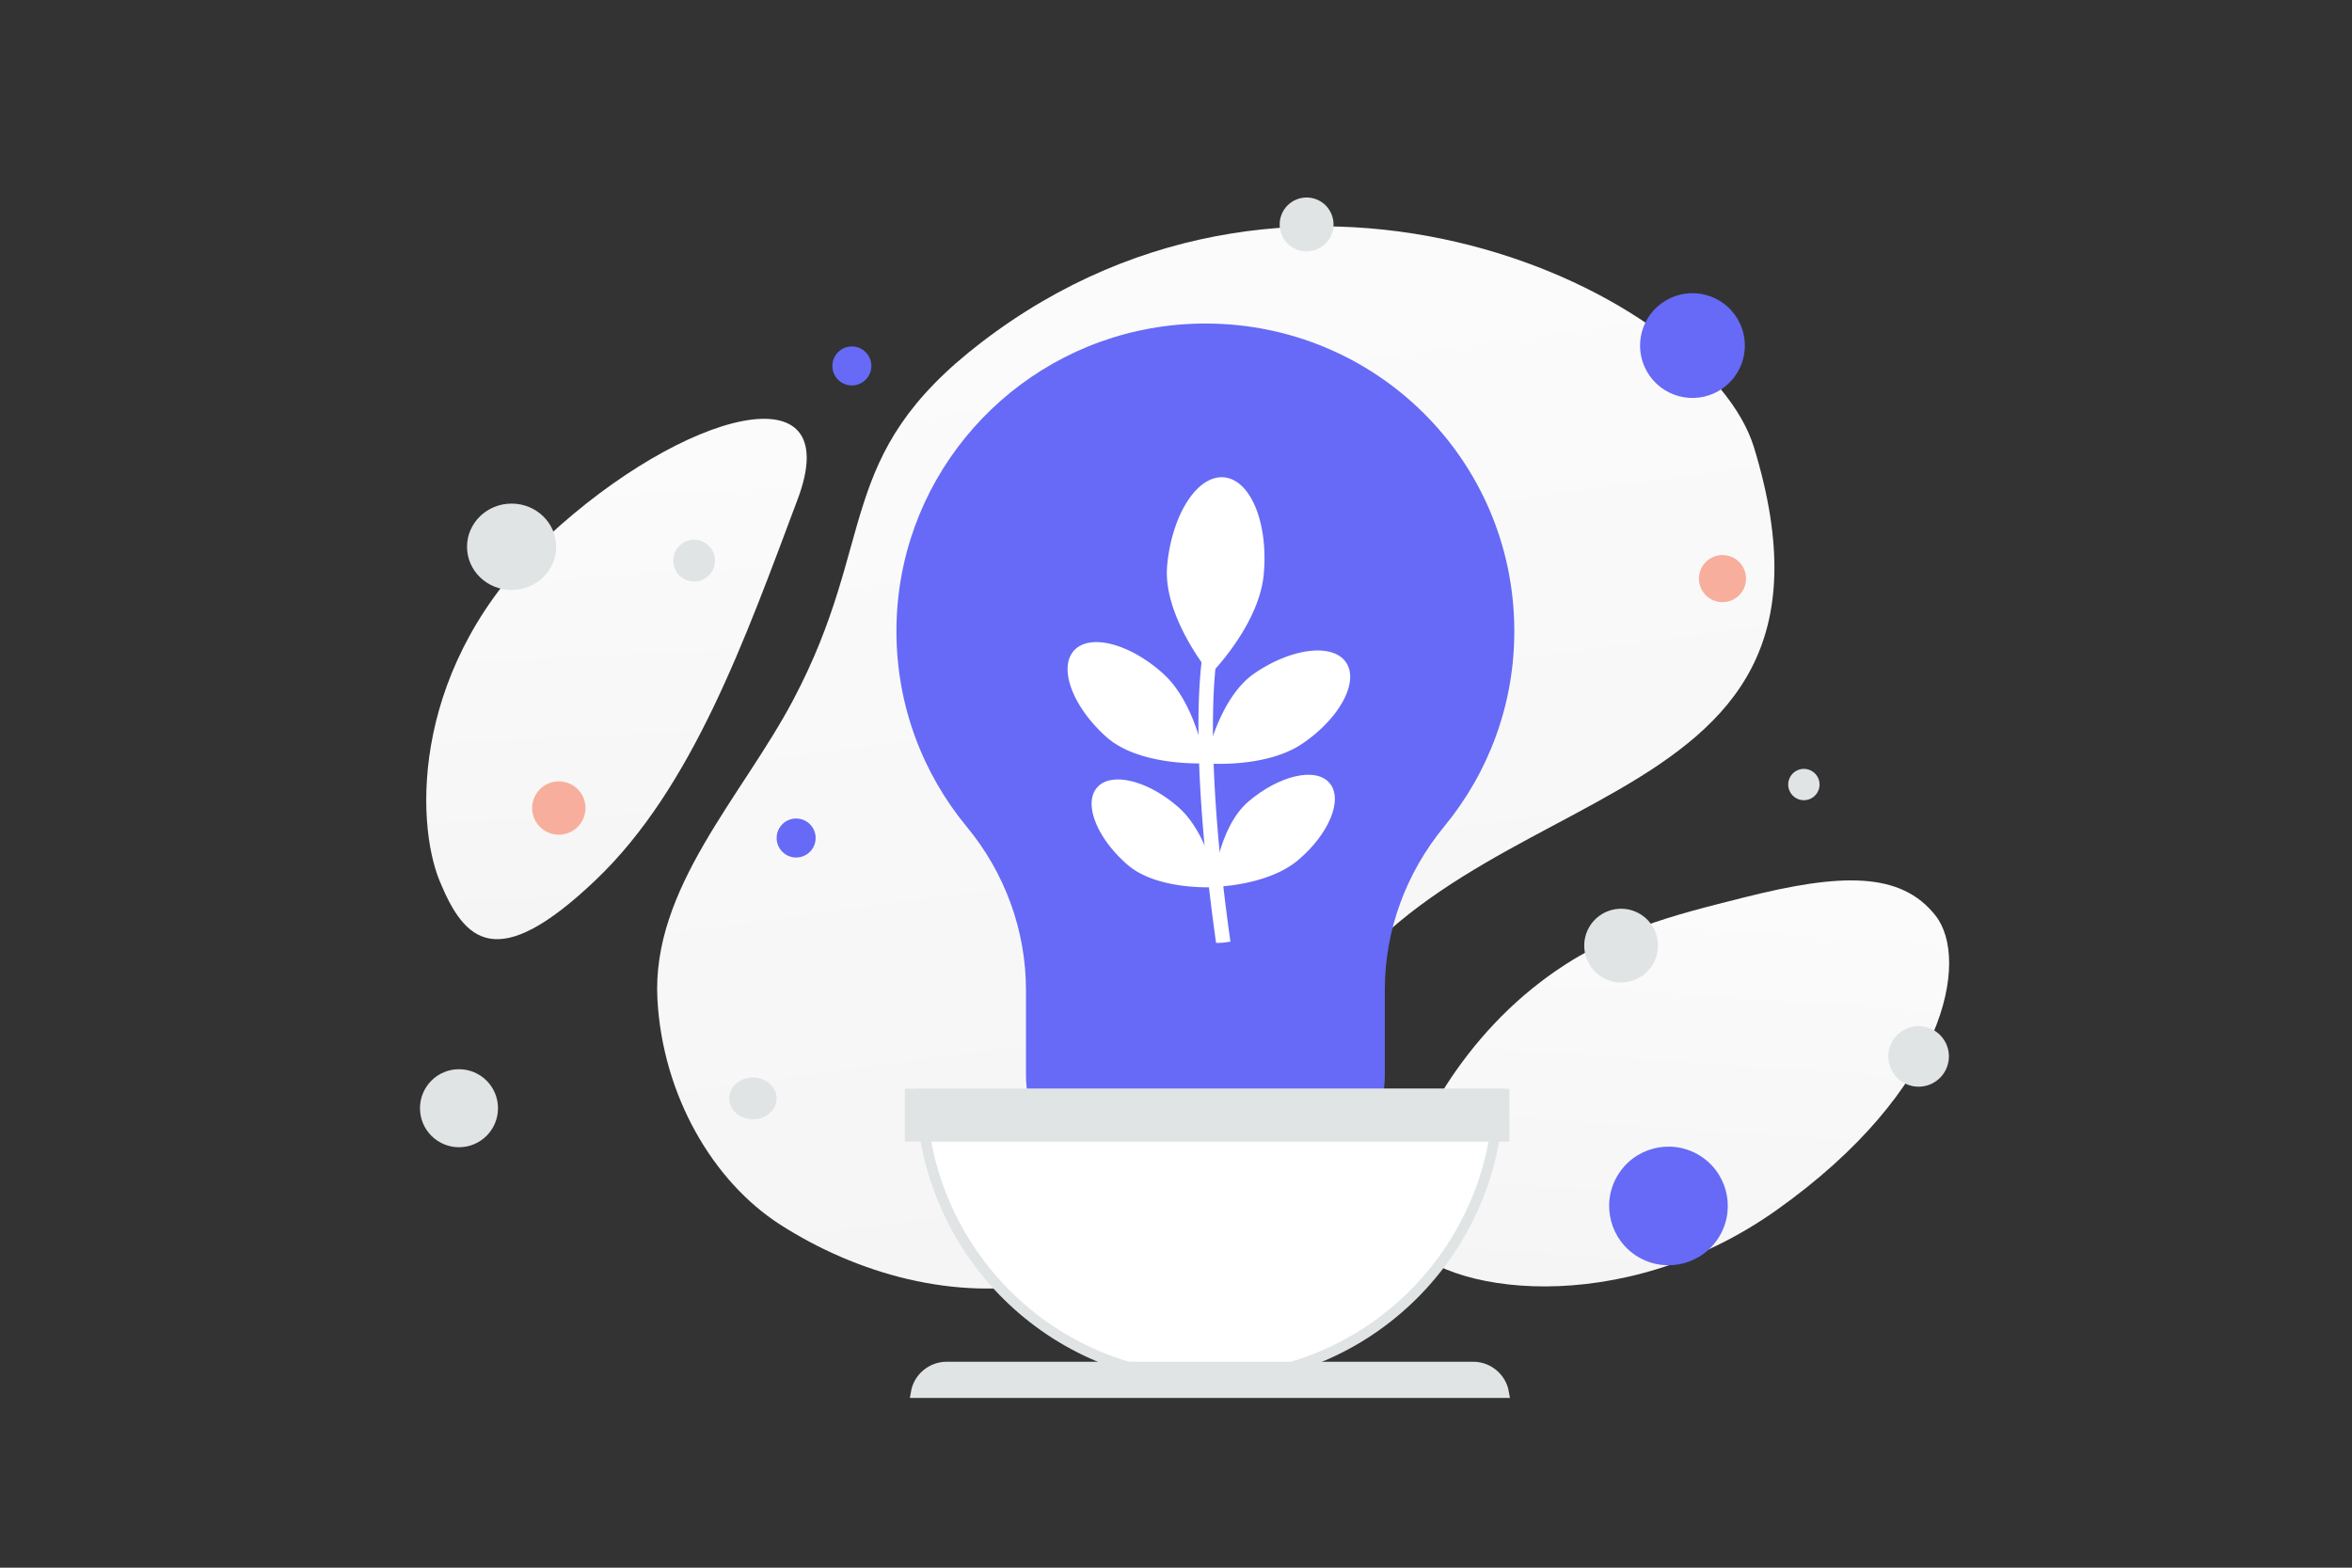 <svg width="900" height="600" viewBox="0 0 900 600" fill="none" xmlns="http://www.w3.org/2000/svg"><rect x="0" y="0" width="900" height="600" fill="#333333" stroke="none"/><path fill="transparent" d="M0 0h900v600H0z"/><path d="M671.157 171.197c-17.945-58.572-173.048-134.168-295.585-40.192-56.99 43.709-39.301 75.077-72.114 137.002-19.559 36.909-54.205 72.101-51.89 114.475 1.99 36.578 21.129 69.659 47.02 86.246 58.228 37.303 150.484 43.636 198.714-66.474 48.23-110.11 220.12-79.992 173.855-231.057z" fill="url(#a)"/><path d="M740.703 350.515c-13.35-17.162-36.754-16.252-73.084-7.102-27.323 6.887-52.294 12.796-77.735 32.117-17.807 13.516-31.004 30.151-40.112 45.747-9.871 16.895-24.229 36.646-13.328 52.455 14.979 21.716 84.051 31.452 143.323-10.564 65.11-46.166 73.993-95.881 60.936-112.653z" fill="url(#b)"/><path d="M305.248 191.019c-20.154 53.739-40.326 110.522-77.226 145.714-38.057 36.312-50.303 23.498-59.786.452-9.483-23.047-10.884-83.298 41.339-131.785 52.237-48.501 114.528-64.675 95.673-14.381z" fill="url(#c)"/><path d="M343.026 241.614c0 28.425 10.109 54.491 26.931 74.845 14.554 17.596 22.635 39.622 22.635 62.413v32.874c0 20.901 17.161 38 38.138 38h61.033c20.977 0 38.138-17.099 38.138-38v-32.933c0-22.842 8.201-44.847 22.745-62.504 16.891-20.502 26.98-46.778 26.81-75.412-.389-64.961-53.021-117.074-118.21-117.074-7.242 0-14.334.657-21.226 1.901-1.529.279-3.037.577-4.545.916-52.902 11.704-92.449 58.731-92.449 114.974z" fill="#666AF6"/><path d="M483.572 219.841c-1.818 19.563-20.4 38.193-20.4 38.193s-18.368-22.075-16.55-41.638c1.831-19.567 11.568-34.655 21.775-33.698 10.203.943 16.993 17.58 15.175 37.143zm-38.532 37.937c12.814 11.525 16.19 34.359 16.19 34.359s-25.149 1.38-37.968-10.157c-12.818-11.536-18.331-26.293-12.309-32.976 6.011-6.679 21.272-2.751 34.087 8.774zm19.722 76.691c.701 2.61 1.045 4.451 1.134 4.918.008.054.022.094.02.118l.003.01s-.01.004-.013-.006l-.074.015c-.247.009-.983.047-2.098.074-5.966.114-22.712-.343-32.264-8.614-11.764-10.188-16.987-23.436-11.674-29.562 5.31-6.135 19.155-2.851 30.92 7.338 5.266 4.566 8.868 11.197 11.226 17.15a75.105 75.105 0 0 1 2.82 8.559zm33.697-49.921c-14.238 9.716-37.225 7.6-37.225 7.6s4.631-24.772 18.868-34.488c14.238-9.715 29.883-11.573 34.956-4.154 5.077 7.43-2.361 21.326-16.599 31.042z" fill="#fff"/><path d="M496.78 329.146c-11.869 10.064-32.707 10.319-32.707 10.319s1.831-22.68 13.699-32.744c11.868-10.063 25.75-13.209 31.001-7.013 5.251 6.196-.115 19.371-11.993 29.438z" fill="#fff"/><path d="M465.883 249.833c-.071.283-5.379 27.554 2.897 95.077a837.446 837.446 0 0 0 2.049 15.491l-.327.046-2.403.334-.004-.013-.013.005-.093.019c-.312.012-1.241.06-2.648.093a797.282 797.282 0 0 1-2.262-17.277c-8.1-67.114-2.827-93.727-2.595-94.914l5.399 1.139z" fill="#fff"/><path d="m483.764 452.942-.088.444-1.138 5.609-.297 1.478v.013l-.305 1.486-1.13 5.605-.298 1.477-.007.013-.298 1.491-.169.819c-.576 2.846-5.626 5.017-11.671 5.017H454.75c-1.442 0-2.816-.123-4.096-.349h-.007a18.189 18.189 0 0 1-3.168-.85l-.074-.026a11.049 11.049 0 0 1-2.058-1.011c-1.219-.776-2.024-1.704-2.254-2.729l-.481-2.174-.305-1.369v-.004l-.006-.031v-.004l-.298-1.338-1.158-5.199-.304-1.365-.007-.03-.298-1.347-1.252-5.631h44.78v.005z" fill="#31446C"/><circle r="7.463" transform="matrix(1 0 0 -1 304.643 320.729)" fill="#666AF6"/><circle r="20.049" transform="scale(-1 1) rotate(30 -570.61 -1142.353)" fill="#666AF6"/><circle r="9.017" transform="scale(-1 1) rotate(30 -742.794 -1119.203)" fill="#F8AE9D"/><circle cx="265.604" cy="214.563" r="7.996" transform="rotate(-180 265.604 214.563)" fill="#E1E4E5"/><circle cx="734.163" cy="404.316" r="11.593" transform="rotate(-30 734.163 404.316)" fill="#E1E4E5"/><circle r="14.927" transform="matrix(1 0 0 -1 175.634 424.15)" fill="#E1E4E5"/><circle r="10.306" transform="scale(-1 1) rotate(30 -410.276 -890.017)" fill="#E1E4E5"/><circle cx="325.967" cy="140.056" r="7.463" fill="#666AF6"/><circle cx="638.448" cy="461.553" r="22.698" transform="rotate(-150 638.448 461.553)" fill="#666AF6"/><circle cx="213.835" cy="309.261" r="10.209" transform="rotate(-150 213.835 309.261)" fill="#F8AE9D"/><ellipse rx="9.063" ry="7.996" transform="matrix(-1 0 0 1 288.117 420.385)" fill="#E1E4E5"/><circle r="5.994" transform="scale(1 -1) rotate(-30 -215.174 -1438.182)" fill="#E1E4E5"/><ellipse cx="195.768" cy="209.266" rx="17.059" ry="16.526" fill="#E1E4E5"/><circle cx="620.32" cy="361.908" r="14.11" transform="rotate(-150 620.32 361.908)" fill="#E1E4E5"/><path d="M573.439 418.687c-1.062 60.401-50.12 109.016-110.471 109.016-60.341 0-109.399-48.615-110.461-109.016h220.932z" fill="#fff" stroke="#E1E4E5" stroke-width="4"/><path d="M350.527 533.034c.957-5.586 5.856-9.86 11.782-9.86h201.349c5.907 0 10.806 4.266 11.762 9.86H350.527z" fill="#E1E4E5" stroke="#E1E4E5" stroke-width="4"/><path d="M577.589 416.687H346.225v20.257h231.364v-20.257z" fill="#E1E4E5"/><defs><linearGradient id="a" x1="410.715" y1="-123.821" x2="548.204" y2="900.738" gradientUnits="userSpaceOnUse"><stop stop-color="#fff"/><stop offset="1" stop-color="#EEE"/></linearGradient><linearGradient id="b" x1="651.497" y1="239.697" x2="621.604" y2="674.767" gradientUnits="userSpaceOnUse"><stop stop-color="#fff"/><stop offset="1" stop-color="#EEE"/></linearGradient><linearGradient id="c" x1="229.578" y1="52.607" x2="254.871" y2="570.091" gradientUnits="userSpaceOnUse"><stop stop-color="#fff"/><stop offset="1" stop-color="#EEE"/></linearGradient></defs></svg>